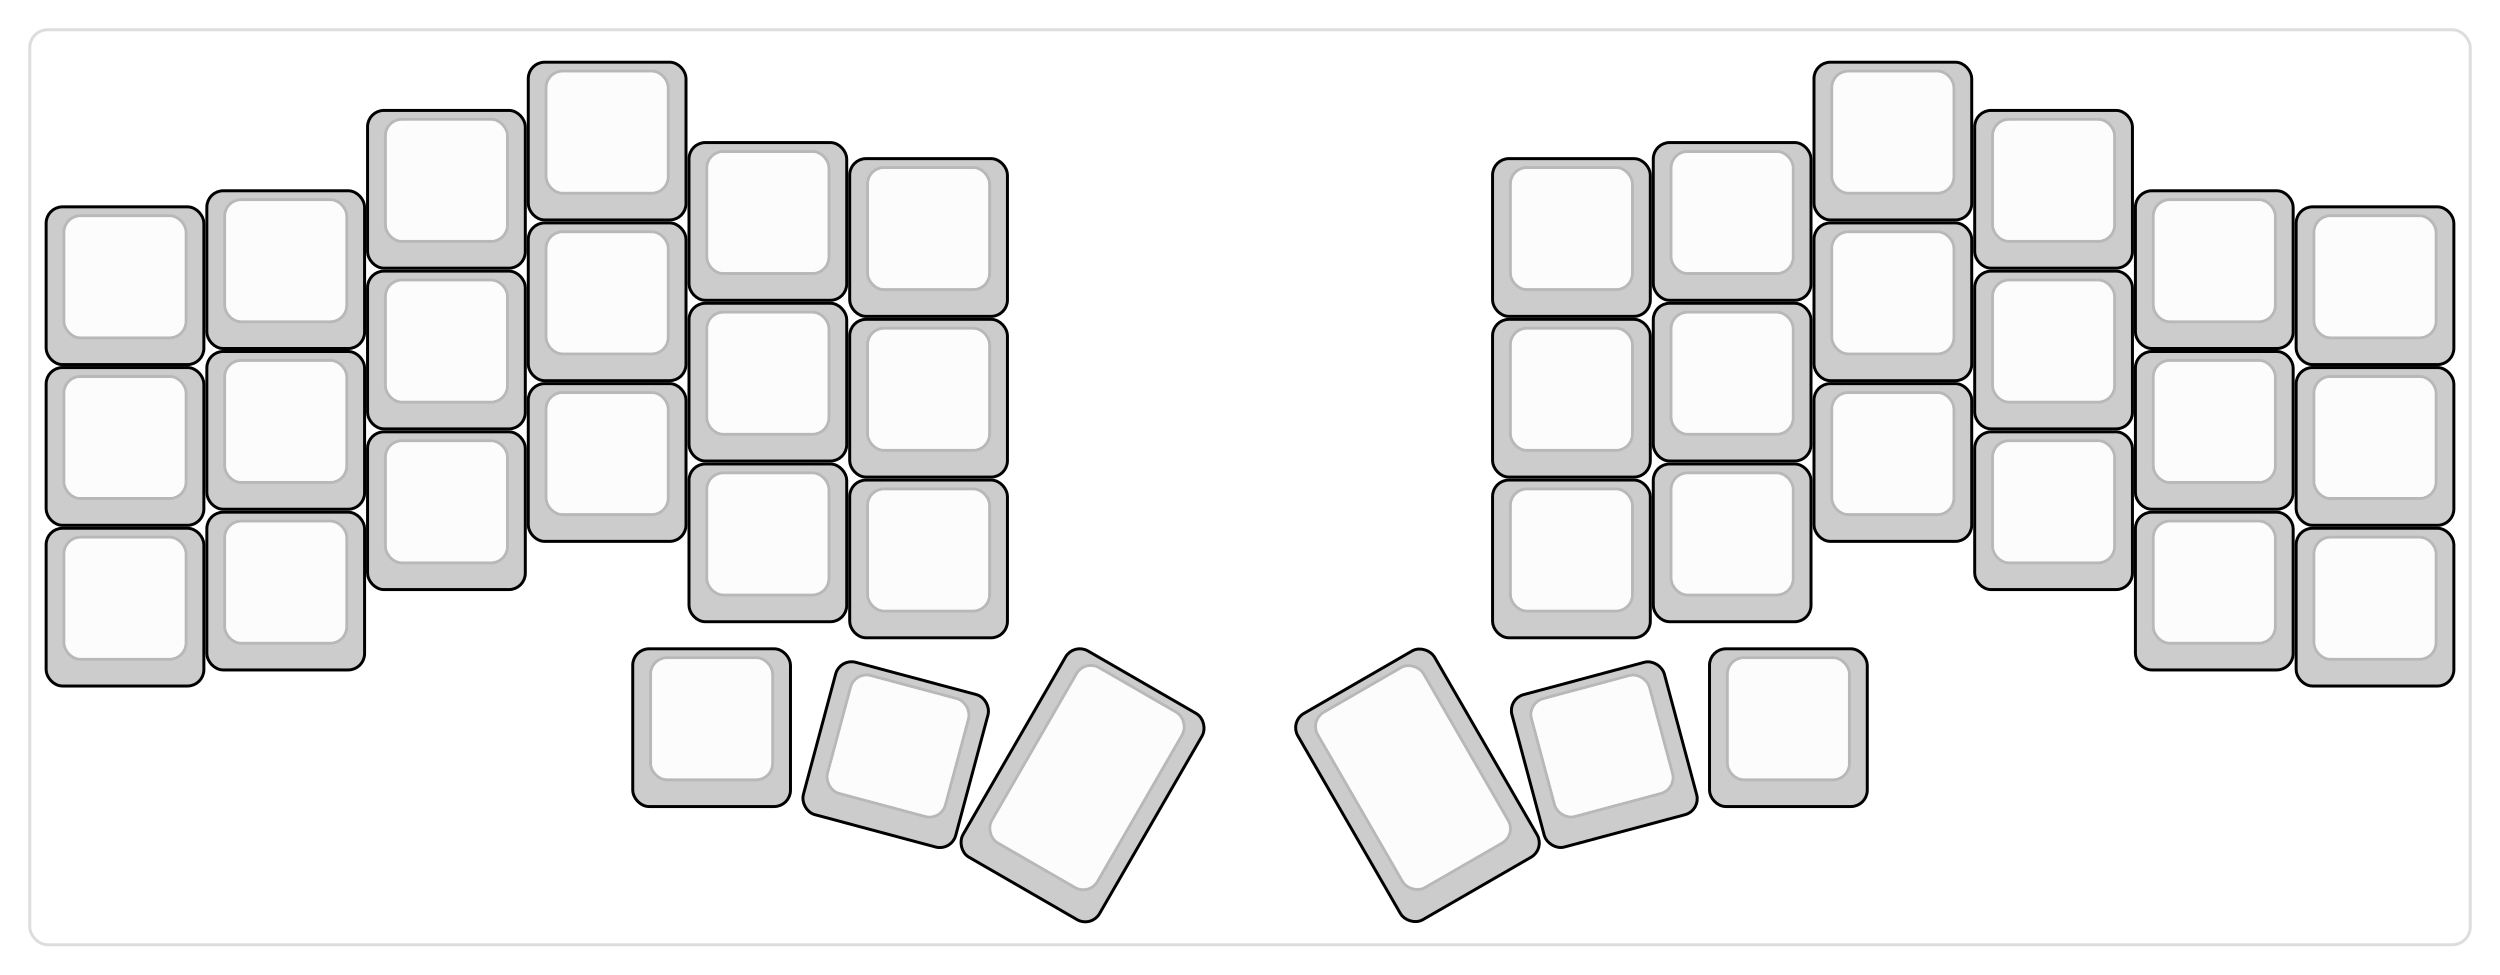 
  <svg width='840px'
       height='327.44px'
       viewBox='0 0 840 327.44'
       xmlns='http://www.w3.org/2000/svg'
       xmlns:xlink="http://www.w3.org/1999/xlink">

    <style type='text/css'>
    .keycap .border { stroke: black; stroke-width: 2; }
    .keycap .inner.border { stroke: rgba(0,0,0,.1); }
    </style>
    <defs>
      <linearGradient id="DCS">
        <stop offset="0%" stop-color="black" stop-opacity="0"/>
        <stop offset="40%" stop-color="black" stop-opacity="0.1"/>
        <stop offset="60%" stop-color="black" stop-opacity="0.1"/>
        <stop offset="100%" stop-color="black" stop-opacity="0"/>
      </linearGradient>
      <linearGradient id="SPACE" x1="0%" x2="0%" y1="0%" y2="100%">
        <stop offset="0%" stop-color="black" stop-opacity="0.1"/>
        <stop offset="20%" stop-color="black" stop-opacity="0.0"/>
        <stop offset="40%" stop-color="black" stop-opacity="0.0"/>
        <stop offset="100%" stop-color="black" stop-opacity="0.1"/>
      </linearGradient>
      <radialGradient id="DSA">
        <stop offset="0%" stop-color="black" stop-opacity="0.1"/>
        <stop offset="10%" stop-color="black" stop-opacity="0.1"/>
        <stop offset="100%" stop-color="black" stop-opacity="0"/>
      </radialGradient>
      <radialGradient id="SA" xlink:href="#DSA" />
    </defs>

    <g transform='translate(10,10)'>
      <rect width="820" height="307.44"
            stroke="#ddd" stroke-width="1" fill="#ffffff" rx="6"/>
      <g transform='translate(5,5)'>
        
  <g class='  keycap'
  >

  
    <!-- Outer Border -->
    <rect x="163" y="6.4"
          width="52" height="52"
          rx="5" fill="#cccccc" class="outer border"/>
    
    <!-- Outer Fill -->
    <rect x="163" y="6.4"
          width="52" height="52"
          rx="5" fill="#cccccc"/>
    

    
      <!-- Inner Border -->
      <rect x="169" y="9.4"
            width="40" height="40"
            rx="5" fill="#fcfcfc" class="inner border"/>
      
      <!-- Inner Fill -->
      <rect x="169" y="9.4"
            width="40" height="40"
            rx="5" fill="#fcfcfc"/>
      
      

     
   
  </g>

  <g class='  keycap'
  >

  
    <!-- Outer Border -->
    <rect x="595" y="6.4"
          width="52" height="52"
          rx="5" fill="#cccccc" class="outer border"/>
    
    <!-- Outer Fill -->
    <rect x="595" y="6.4"
          width="52" height="52"
          rx="5" fill="#cccccc"/>
    

    
      <!-- Inner Border -->
      <rect x="601" y="9.4"
            width="40" height="40"
            rx="5" fill="#fcfcfc" class="inner border"/>
      
      <!-- Inner Fill -->
      <rect x="601" y="9.4"
            width="40" height="40"
            rx="5" fill="#fcfcfc"/>
      
      

     
   
  </g>

  <g class='  keycap'
  >

  
    <!-- Outer Border -->
    <rect x="109" y="22.6"
          width="52" height="52"
          rx="5" fill="#cccccc" class="outer border"/>
    
    <!-- Outer Fill -->
    <rect x="109" y="22.6"
          width="52" height="52"
          rx="5" fill="#cccccc"/>
    

    
      <!-- Inner Border -->
      <rect x="115" y="25.6"
            width="40" height="40"
            rx="5" fill="#fcfcfc" class="inner border"/>
      
      <!-- Inner Fill -->
      <rect x="115" y="25.6"
            width="40" height="40"
            rx="5" fill="#fcfcfc"/>
      
      

     
   
  </g>

  <g class='  keycap'
  >

  
    <!-- Outer Border -->
    <rect x="649" y="22.6"
          width="52" height="52"
          rx="5" fill="#cccccc" class="outer border"/>
    
    <!-- Outer Fill -->
    <rect x="649" y="22.6"
          width="52" height="52"
          rx="5" fill="#cccccc"/>
    

    
      <!-- Inner Border -->
      <rect x="655" y="25.6"
            width="40" height="40"
            rx="5" fill="#fcfcfc" class="inner border"/>
      
      <!-- Inner Fill -->
      <rect x="655" y="25.6"
            width="40" height="40"
            rx="5" fill="#fcfcfc"/>
      
      

     
   
  </g>

  <g class='  keycap'
  >

  
    <!-- Outer Border -->
    <rect x="217" y="33.4"
          width="52" height="52"
          rx="5" fill="#cccccc" class="outer border"/>
    
    <!-- Outer Fill -->
    <rect x="217" y="33.4"
          width="52" height="52"
          rx="5" fill="#cccccc"/>
    

    
      <!-- Inner Border -->
      <rect x="223" y="36.4"
            width="40" height="40"
            rx="5" fill="#fcfcfc" class="inner border"/>
      
      <!-- Inner Fill -->
      <rect x="223" y="36.4"
            width="40" height="40"
            rx="5" fill="#fcfcfc"/>
      
      

     
   
  </g>

  <g class='  keycap'
  >

  
    <!-- Outer Border -->
    <rect x="541" y="33.4"
          width="52" height="52"
          rx="5" fill="#cccccc" class="outer border"/>
    
    <!-- Outer Fill -->
    <rect x="541" y="33.4"
          width="52" height="52"
          rx="5" fill="#cccccc"/>
    

    
      <!-- Inner Border -->
      <rect x="547" y="36.4"
            width="40" height="40"
            rx="5" fill="#fcfcfc" class="inner border"/>
      
      <!-- Inner Fill -->
      <rect x="547" y="36.4"
            width="40" height="40"
            rx="5" fill="#fcfcfc"/>
      
      

     
   
  </g>

  <g class='  keycap'
  >

  
    <!-- Outer Border -->
    <rect x="271" y="38.8"
          width="52" height="52"
          rx="5" fill="#cccccc" class="outer border"/>
    
    <!-- Outer Fill -->
    <rect x="271" y="38.8"
          width="52" height="52"
          rx="5" fill="#cccccc"/>
    

    
      <!-- Inner Border -->
      <rect x="277" y="41.8"
            width="40" height="40"
            rx="5" fill="#fcfcfc" class="inner border"/>
      
      <!-- Inner Fill -->
      <rect x="277" y="41.8"
            width="40" height="40"
            rx="5" fill="#fcfcfc"/>
      
      

     
   
  </g>

  <g class='  keycap'
  >

  
    <!-- Outer Border -->
    <rect x="487" y="38.8"
          width="52" height="52"
          rx="5" fill="#cccccc" class="outer border"/>
    
    <!-- Outer Fill -->
    <rect x="487" y="38.8"
          width="52" height="52"
          rx="5" fill="#cccccc"/>
    

    
      <!-- Inner Border -->
      <rect x="493" y="41.8"
            width="40" height="40"
            rx="5" fill="#fcfcfc" class="inner border"/>
      
      <!-- Inner Fill -->
      <rect x="493" y="41.8"
            width="40" height="40"
            rx="5" fill="#fcfcfc"/>
      
      

     
   
  </g>

  <g class='  keycap'
  >

  
    <!-- Outer Border -->
    <rect x="55" y="49.6"
          width="52" height="52"
          rx="5" fill="#cccccc" class="outer border"/>
    
    <!-- Outer Fill -->
    <rect x="55" y="49.6"
          width="52" height="52"
          rx="5" fill="#cccccc"/>
    

    
      <!-- Inner Border -->
      <rect x="61" y="52.6"
            width="40" height="40"
            rx="5" fill="#fcfcfc" class="inner border"/>
      
      <!-- Inner Fill -->
      <rect x="61" y="52.6"
            width="40" height="40"
            rx="5" fill="#fcfcfc"/>
      
      

     
   
  </g>

  <g class='  keycap'
  >

  
    <!-- Outer Border -->
    <rect x="703" y="49.6"
          width="52" height="52"
          rx="5" fill="#cccccc" class="outer border"/>
    
    <!-- Outer Fill -->
    <rect x="703" y="49.6"
          width="52" height="52"
          rx="5" fill="#cccccc"/>
    

    
      <!-- Inner Border -->
      <rect x="709" y="52.6"
            width="40" height="40"
            rx="5" fill="#fcfcfc" class="inner border"/>
      
      <!-- Inner Fill -->
      <rect x="709" y="52.6"
            width="40" height="40"
            rx="5" fill="#fcfcfc"/>
      
      

     
   
  </g>

  <g class='  keycap'
  >

  
    <!-- Outer Border -->
    <rect x="1" y="55"
          width="52" height="52"
          rx="5" fill="#cccccc" class="outer border"/>
    
    <!-- Outer Fill -->
    <rect x="1" y="55"
          width="52" height="52"
          rx="5" fill="#cccccc"/>
    

    
      <!-- Inner Border -->
      <rect x="7" y="58"
            width="40" height="40"
            rx="5" fill="#fcfcfc" class="inner border"/>
      
      <!-- Inner Fill -->
      <rect x="7" y="58"
            width="40" height="40"
            rx="5" fill="#fcfcfc"/>
      
      

     
   
  </g>

  <g class='  keycap'
  >

  
    <!-- Outer Border -->
    <rect x="757" y="55"
          width="52" height="52"
          rx="5" fill="#cccccc" class="outer border"/>
    
    <!-- Outer Fill -->
    <rect x="757" y="55"
          width="52" height="52"
          rx="5" fill="#cccccc"/>
    

    
      <!-- Inner Border -->
      <rect x="763" y="58"
            width="40" height="40"
            rx="5" fill="#fcfcfc" class="inner border"/>
      
      <!-- Inner Fill -->
      <rect x="763" y="58"
            width="40" height="40"
            rx="5" fill="#fcfcfc"/>
      
      

     
   
  </g>

  <g class='  keycap'
  >

  
    <!-- Outer Border -->
    <rect x="163" y="60.4"
          width="52" height="52"
          rx="5" fill="#cccccc" class="outer border"/>
    
    <!-- Outer Fill -->
    <rect x="163" y="60.4"
          width="52" height="52"
          rx="5" fill="#cccccc"/>
    

    
      <!-- Inner Border -->
      <rect x="169" y="63.4"
            width="40" height="40"
            rx="5" fill="#fcfcfc" class="inner border"/>
      
      <!-- Inner Fill -->
      <rect x="169" y="63.4"
            width="40" height="40"
            rx="5" fill="#fcfcfc"/>
      
      

     
   
  </g>

  <g class='  keycap'
  >

  
    <!-- Outer Border -->
    <rect x="595" y="60.4"
          width="52" height="52"
          rx="5" fill="#cccccc" class="outer border"/>
    
    <!-- Outer Fill -->
    <rect x="595" y="60.4"
          width="52" height="52"
          rx="5" fill="#cccccc"/>
    

    
      <!-- Inner Border -->
      <rect x="601" y="63.4"
            width="40" height="40"
            rx="5" fill="#fcfcfc" class="inner border"/>
      
      <!-- Inner Fill -->
      <rect x="601" y="63.4"
            width="40" height="40"
            rx="5" fill="#fcfcfc"/>
      
      

     
   
  </g>

  <g class='  keycap'
  >

  
    <!-- Outer Border -->
    <rect x="109" y="76.6"
          width="52" height="52"
          rx="5" fill="#cccccc" class="outer border"/>
    
    <!-- Outer Fill -->
    <rect x="109" y="76.6"
          width="52" height="52"
          rx="5" fill="#cccccc"/>
    

    
      <!-- Inner Border -->
      <rect x="115" y="79.6"
            width="40" height="40"
            rx="5" fill="#fcfcfc" class="inner border"/>
      
      <!-- Inner Fill -->
      <rect x="115" y="79.6"
            width="40" height="40"
            rx="5" fill="#fcfcfc"/>
      
      

     
   
  </g>

  <g class='  keycap'
  >

  
    <!-- Outer Border -->
    <rect x="649" y="76.6"
          width="52" height="52"
          rx="5" fill="#cccccc" class="outer border"/>
    
    <!-- Outer Fill -->
    <rect x="649" y="76.6"
          width="52" height="52"
          rx="5" fill="#cccccc"/>
    

    
      <!-- Inner Border -->
      <rect x="655" y="79.6"
            width="40" height="40"
            rx="5" fill="#fcfcfc" class="inner border"/>
      
      <!-- Inner Fill -->
      <rect x="655" y="79.6"
            width="40" height="40"
            rx="5" fill="#fcfcfc"/>
      
      

     
   
  </g>

  <g class='  keycap'
  >

  
    <!-- Outer Border -->
    <rect x="217" y="87.4"
          width="52" height="52"
          rx="5" fill="#cccccc" class="outer border"/>
    
    <!-- Outer Fill -->
    <rect x="217" y="87.4"
          width="52" height="52"
          rx="5" fill="#cccccc"/>
    

    
      <!-- Inner Border -->
      <rect x="223" y="90.4"
            width="40" height="40"
            rx="5" fill="#fcfcfc" class="inner border"/>
      
      <!-- Inner Fill -->
      <rect x="223" y="90.4"
            width="40" height="40"
            rx="5" fill="#fcfcfc"/>
      
      

     
   
  </g>

  <g class='  keycap'
  >

  
    <!-- Outer Border -->
    <rect x="541" y="87.4"
          width="52" height="52"
          rx="5" fill="#cccccc" class="outer border"/>
    
    <!-- Outer Fill -->
    <rect x="541" y="87.4"
          width="52" height="52"
          rx="5" fill="#cccccc"/>
    

    
      <!-- Inner Border -->
      <rect x="547" y="90.4"
            width="40" height="40"
            rx="5" fill="#fcfcfc" class="inner border"/>
      
      <!-- Inner Fill -->
      <rect x="547" y="90.4"
            width="40" height="40"
            rx="5" fill="#fcfcfc"/>
      
      

     
   
  </g>

  <g class='  keycap'
  >

  
    <!-- Outer Border -->
    <rect x="271" y="92.8"
          width="52" height="52"
          rx="5" fill="#cccccc" class="outer border"/>
    
    <!-- Outer Fill -->
    <rect x="271" y="92.8"
          width="52" height="52"
          rx="5" fill="#cccccc"/>
    

    
      <!-- Inner Border -->
      <rect x="277" y="95.8"
            width="40" height="40"
            rx="5" fill="#fcfcfc" class="inner border"/>
      
      <!-- Inner Fill -->
      <rect x="277" y="95.8"
            width="40" height="40"
            rx="5" fill="#fcfcfc"/>
      
      

     
   
  </g>

  <g class='  keycap'
  >

  
    <!-- Outer Border -->
    <rect x="487" y="92.8"
          width="52" height="52"
          rx="5" fill="#cccccc" class="outer border"/>
    
    <!-- Outer Fill -->
    <rect x="487" y="92.8"
          width="52" height="52"
          rx="5" fill="#cccccc"/>
    

    
      <!-- Inner Border -->
      <rect x="493" y="95.8"
            width="40" height="40"
            rx="5" fill="#fcfcfc" class="inner border"/>
      
      <!-- Inner Fill -->
      <rect x="493" y="95.8"
            width="40" height="40"
            rx="5" fill="#fcfcfc"/>
      
      

     
   
  </g>

  <g class='  keycap'
  >

  
    <!-- Outer Border -->
    <rect x="55" y="103.6"
          width="52" height="52"
          rx="5" fill="#cccccc" class="outer border"/>
    
    <!-- Outer Fill -->
    <rect x="55" y="103.6"
          width="52" height="52"
          rx="5" fill="#cccccc"/>
    

    
      <!-- Inner Border -->
      <rect x="61" y="106.6"
            width="40" height="40"
            rx="5" fill="#fcfcfc" class="inner border"/>
      
      <!-- Inner Fill -->
      <rect x="61" y="106.6"
            width="40" height="40"
            rx="5" fill="#fcfcfc"/>
      
      

     
   
  </g>

  <g class='  keycap'
  >

  
    <!-- Outer Border -->
    <rect x="703" y="103.6"
          width="52" height="52"
          rx="5" fill="#cccccc" class="outer border"/>
    
    <!-- Outer Fill -->
    <rect x="703" y="103.6"
          width="52" height="52"
          rx="5" fill="#cccccc"/>
    

    
      <!-- Inner Border -->
      <rect x="709" y="106.6"
            width="40" height="40"
            rx="5" fill="#fcfcfc" class="inner border"/>
      
      <!-- Inner Fill -->
      <rect x="709" y="106.6"
            width="40" height="40"
            rx="5" fill="#fcfcfc"/>
      
      

     
   
  </g>

  <g class='  keycap'
  >

  
    <!-- Outer Border -->
    <rect x="1" y="109"
          width="52" height="52"
          rx="5" fill="#cccccc" class="outer border"/>
    
    <!-- Outer Fill -->
    <rect x="1" y="109"
          width="52" height="52"
          rx="5" fill="#cccccc"/>
    

    
      <!-- Inner Border -->
      <rect x="7" y="112"
            width="40" height="40"
            rx="5" fill="#fcfcfc" class="inner border"/>
      
      <!-- Inner Fill -->
      <rect x="7" y="112"
            width="40" height="40"
            rx="5" fill="#fcfcfc"/>
      
      

     
   
  </g>

  <g class='  keycap'
  >

  
    <!-- Outer Border -->
    <rect x="757" y="109"
          width="52" height="52"
          rx="5" fill="#cccccc" class="outer border"/>
    
    <!-- Outer Fill -->
    <rect x="757" y="109"
          width="52" height="52"
          rx="5" fill="#cccccc"/>
    

    
      <!-- Inner Border -->
      <rect x="763" y="112"
            width="40" height="40"
            rx="5" fill="#fcfcfc" class="inner border"/>
      
      <!-- Inner Fill -->
      <rect x="763" y="112"
            width="40" height="40"
            rx="5" fill="#fcfcfc"/>
      
      

     
   
  </g>

  <g class='  keycap'
  >

  
    <!-- Outer Border -->
    <rect x="163" y="114.4"
          width="52" height="52"
          rx="5" fill="#cccccc" class="outer border"/>
    
    <!-- Outer Fill -->
    <rect x="163" y="114.4"
          width="52" height="52"
          rx="5" fill="#cccccc"/>
    

    
      <!-- Inner Border -->
      <rect x="169" y="117.4"
            width="40" height="40"
            rx="5" fill="#fcfcfc" class="inner border"/>
      
      <!-- Inner Fill -->
      <rect x="169" y="117.4"
            width="40" height="40"
            rx="5" fill="#fcfcfc"/>
      
      

     
   
  </g>

  <g class='  keycap'
  >

  
    <!-- Outer Border -->
    <rect x="595" y="114.4"
          width="52" height="52"
          rx="5" fill="#cccccc" class="outer border"/>
    
    <!-- Outer Fill -->
    <rect x="595" y="114.4"
          width="52" height="52"
          rx="5" fill="#cccccc"/>
    

    
      <!-- Inner Border -->
      <rect x="601" y="117.4"
            width="40" height="40"
            rx="5" fill="#fcfcfc" class="inner border"/>
      
      <!-- Inner Fill -->
      <rect x="601" y="117.4"
            width="40" height="40"
            rx="5" fill="#fcfcfc"/>
      
      

     
   
  </g>

  <g class='  keycap'
  >

  
    <!-- Outer Border -->
    <rect x="109" y="130.6"
          width="52" height="52"
          rx="5" fill="#cccccc" class="outer border"/>
    
    <!-- Outer Fill -->
    <rect x="109" y="130.6"
          width="52" height="52"
          rx="5" fill="#cccccc"/>
    

    
      <!-- Inner Border -->
      <rect x="115" y="133.6"
            width="40" height="40"
            rx="5" fill="#fcfcfc" class="inner border"/>
      
      <!-- Inner Fill -->
      <rect x="115" y="133.6"
            width="40" height="40"
            rx="5" fill="#fcfcfc"/>
      
      

     
   
  </g>

  <g class='  keycap'
  >

  
    <!-- Outer Border -->
    <rect x="649" y="130.6"
          width="52" height="52"
          rx="5" fill="#cccccc" class="outer border"/>
    
    <!-- Outer Fill -->
    <rect x="649" y="130.6"
          width="52" height="52"
          rx="5" fill="#cccccc"/>
    

    
      <!-- Inner Border -->
      <rect x="655" y="133.6"
            width="40" height="40"
            rx="5" fill="#fcfcfc" class="inner border"/>
      
      <!-- Inner Fill -->
      <rect x="655" y="133.6"
            width="40" height="40"
            rx="5" fill="#fcfcfc"/>
      
      

     
   
  </g>

  <g class='  keycap'
  >

  
    <!-- Outer Border -->
    <rect x="217" y="141.4"
          width="52" height="52"
          rx="5" fill="#cccccc" class="outer border"/>
    
    <!-- Outer Fill -->
    <rect x="217" y="141.4"
          width="52" height="52"
          rx="5" fill="#cccccc"/>
    

    
      <!-- Inner Border -->
      <rect x="223" y="144.4"
            width="40" height="40"
            rx="5" fill="#fcfcfc" class="inner border"/>
      
      <!-- Inner Fill -->
      <rect x="223" y="144.4"
            width="40" height="40"
            rx="5" fill="#fcfcfc"/>
      
      

     
   
  </g>

  <g class='  keycap'
  >

  
    <!-- Outer Border -->
    <rect x="541" y="141.4"
          width="52" height="52"
          rx="5" fill="#cccccc" class="outer border"/>
    
    <!-- Outer Fill -->
    <rect x="541" y="141.4"
          width="52" height="52"
          rx="5" fill="#cccccc"/>
    

    
      <!-- Inner Border -->
      <rect x="547" y="144.4"
            width="40" height="40"
            rx="5" fill="#fcfcfc" class="inner border"/>
      
      <!-- Inner Fill -->
      <rect x="547" y="144.4"
            width="40" height="40"
            rx="5" fill="#fcfcfc"/>
      
      

     
   
  </g>

  <g class='  keycap'
  >

  
    <!-- Outer Border -->
    <rect x="271" y="146.8"
          width="52" height="52"
          rx="5" fill="#cccccc" class="outer border"/>
    
    <!-- Outer Fill -->
    <rect x="271" y="146.8"
          width="52" height="52"
          rx="5" fill="#cccccc"/>
    

    
      <!-- Inner Border -->
      <rect x="277" y="149.8"
            width="40" height="40"
            rx="5" fill="#fcfcfc" class="inner border"/>
      
      <!-- Inner Fill -->
      <rect x="277" y="149.8"
            width="40" height="40"
            rx="5" fill="#fcfcfc"/>
      
      

     
   
  </g>

  <g class='  keycap'
  >

  
    <!-- Outer Border -->
    <rect x="487" y="146.8"
          width="52" height="52"
          rx="5" fill="#cccccc" class="outer border"/>
    
    <!-- Outer Fill -->
    <rect x="487" y="146.8"
          width="52" height="52"
          rx="5" fill="#cccccc"/>
    

    
      <!-- Inner Border -->
      <rect x="493" y="149.8"
            width="40" height="40"
            rx="5" fill="#fcfcfc" class="inner border"/>
      
      <!-- Inner Fill -->
      <rect x="493" y="149.8"
            width="40" height="40"
            rx="5" fill="#fcfcfc"/>
      
      

     
   
  </g>

  <g class='  keycap'
  >

  
    <!-- Outer Border -->
    <rect x="55" y="157.6"
          width="52" height="52"
          rx="5" fill="#cccccc" class="outer border"/>
    
    <!-- Outer Fill -->
    <rect x="55" y="157.6"
          width="52" height="52"
          rx="5" fill="#cccccc"/>
    

    
      <!-- Inner Border -->
      <rect x="61" y="160.6"
            width="40" height="40"
            rx="5" fill="#fcfcfc" class="inner border"/>
      
      <!-- Inner Fill -->
      <rect x="61" y="160.6"
            width="40" height="40"
            rx="5" fill="#fcfcfc"/>
      
      

     
   
  </g>

  <g class='  keycap'
  >

  
    <!-- Outer Border -->
    <rect x="703" y="157.6"
          width="52" height="52"
          rx="5" fill="#cccccc" class="outer border"/>
    
    <!-- Outer Fill -->
    <rect x="703" y="157.6"
          width="52" height="52"
          rx="5" fill="#cccccc"/>
    

    
      <!-- Inner Border -->
      <rect x="709" y="160.6"
            width="40" height="40"
            rx="5" fill="#fcfcfc" class="inner border"/>
      
      <!-- Inner Fill -->
      <rect x="709" y="160.6"
            width="40" height="40"
            rx="5" fill="#fcfcfc"/>
      
      

     
   
  </g>

  <g class='  keycap'
  >

  
    <!-- Outer Border -->
    <rect x="1" y="163"
          width="52" height="52"
          rx="5" fill="#cccccc" class="outer border"/>
    
    <!-- Outer Fill -->
    <rect x="1" y="163"
          width="52" height="52"
          rx="5" fill="#cccccc"/>
    

    
      <!-- Inner Border -->
      <rect x="7" y="166"
            width="40" height="40"
            rx="5" fill="#fcfcfc" class="inner border"/>
      
      <!-- Inner Fill -->
      <rect x="7" y="166"
            width="40" height="40"
            rx="5" fill="#fcfcfc"/>
      
      

     
   
  </g>

  <g class='  keycap'
  >

  
    <!-- Outer Border -->
    <rect x="757" y="163"
          width="52" height="52"
          rx="5" fill="#cccccc" class="outer border"/>
    
    <!-- Outer Fill -->
    <rect x="757" y="163"
          width="52" height="52"
          rx="5" fill="#cccccc"/>
    

    
      <!-- Inner Border -->
      <rect x="763" y="166"
            width="40" height="40"
            rx="5" fill="#fcfcfc" class="inner border"/>
      
      <!-- Inner Fill -->
      <rect x="763" y="166"
            width="40" height="40"
            rx="5" fill="#fcfcfc"/>
      
      

     
   
  </g>

  <g class='  keycap'
  >

  
    <!-- Outer Border -->
    <rect x="198.1" y="203.5"
          width="52" height="52"
          rx="5" fill="#cccccc" class="outer border"/>
    
    <!-- Outer Fill -->
    <rect x="198.1" y="203.5"
          width="52" height="52"
          rx="5" fill="#cccccc"/>
    

    
      <!-- Inner Border -->
      <rect x="204.1" y="206.5"
            width="40" height="40"
            rx="5" fill="#fcfcfc" class="inner border"/>
      
      <!-- Inner Fill -->
      <rect x="204.1" y="206.5"
            width="40" height="40"
            rx="5" fill="#fcfcfc"/>
      
      

     
   
  </g>

  <g class='  keycap'
  >

  
    <!-- Outer Border -->
    <rect x="559.9" y="203.5"
          width="52" height="52"
          rx="5" fill="#cccccc" class="outer border"/>
    
    <!-- Outer Fill -->
    <rect x="559.9" y="203.5"
          width="52" height="52"
          rx="5" fill="#cccccc"/>
    

    
      <!-- Inner Border -->
      <rect x="565.9" y="206.5"
            width="40" height="40"
            rx="5" fill="#fcfcfc" class="inner border"/>
      
      <!-- Inner Fill -->
      <rect x="565.9" y="206.5"
            width="40" height="40"
            rx="5" fill="#fcfcfc"/>
      
      

     
   
  </g>

  <g class='  keycap'
  
     transform="rotate(15 243 378)"
  >

  
    <!-- Outer Border -->
    <rect x="222.4" y="206.2"
          width="52" height="52"
          rx="5" fill="#cccccc" class="outer border"/>
    
    <!-- Outer Fill -->
    <rect x="222.4" y="206.2"
          width="52" height="52"
          rx="5" fill="#cccccc"/>
    

    
      <!-- Inner Border -->
      <rect x="228.4" y="209.2"
            width="40" height="40"
            rx="5" fill="#fcfcfc" class="inner border"/>
      
      <!-- Inner Fill -->
      <rect x="228.4" y="209.2"
            width="40" height="40"
            rx="5" fill="#fcfcfc"/>
      
      

     
   
  </g>

  <g class='  keycap'
  
     transform="rotate(30 243 378)"
  >

  
    <!-- Outer Border -->
    <rect x="244" y="173.8"
          width="52" height="79"
          rx="5" fill="#cccccc" class="outer border"/>
    
    <!-- Outer Fill -->
    <rect x="244" y="173.8"
          width="52" height="79"
          rx="5" fill="#cccccc"/>
    

    
      <!-- Inner Border -->
      <rect x="250" y="176.8"
            width="40" height="67"
            rx="5" fill="#fcfcfc" class="inner border"/>
      
      <!-- Inner Fill -->
      <rect x="250" y="176.8"
            width="40" height="67"
            rx="5" fill="#fcfcfc"/>
      
      

     
   
  </g>

  <g class='  keycap'
  
     transform="rotate(-30 567 378)"
  >

  
    <!-- Outer Border -->
    <rect x="514" y="173.8"
          width="52" height="79"
          rx="5" fill="#cccccc" class="outer border"/>
    
    <!-- Outer Fill -->
    <rect x="514" y="173.8"
          width="52" height="79"
          rx="5" fill="#cccccc"/>
    

    
      <!-- Inner Border -->
      <rect x="520" y="176.8"
            width="40" height="67"
            rx="5" fill="#fcfcfc" class="inner border"/>
      
      <!-- Inner Fill -->
      <rect x="520" y="176.8"
            width="40" height="67"
            rx="5" fill="#fcfcfc"/>
      
      

     
   
  </g>

  <g class='  keycap'
  
     transform="rotate(-15 567 378)"
  >

  
    <!-- Outer Border -->
    <rect x="535.6" y="206.2"
          width="52" height="52"
          rx="5" fill="#cccccc" class="outer border"/>
    
    <!-- Outer Fill -->
    <rect x="535.6" y="206.2"
          width="52" height="52"
          rx="5" fill="#cccccc"/>
    

    
      <!-- Inner Border -->
      <rect x="541.6" y="209.2"
            width="40" height="40"
            rx="5" fill="#fcfcfc" class="inner border"/>
      
      <!-- Inner Fill -->
      <rect x="541.6" y="209.2"
            width="40" height="40"
            rx="5" fill="#fcfcfc"/>
      
      

     
   
  </g>

      </g>
    </g>
  </svg>
